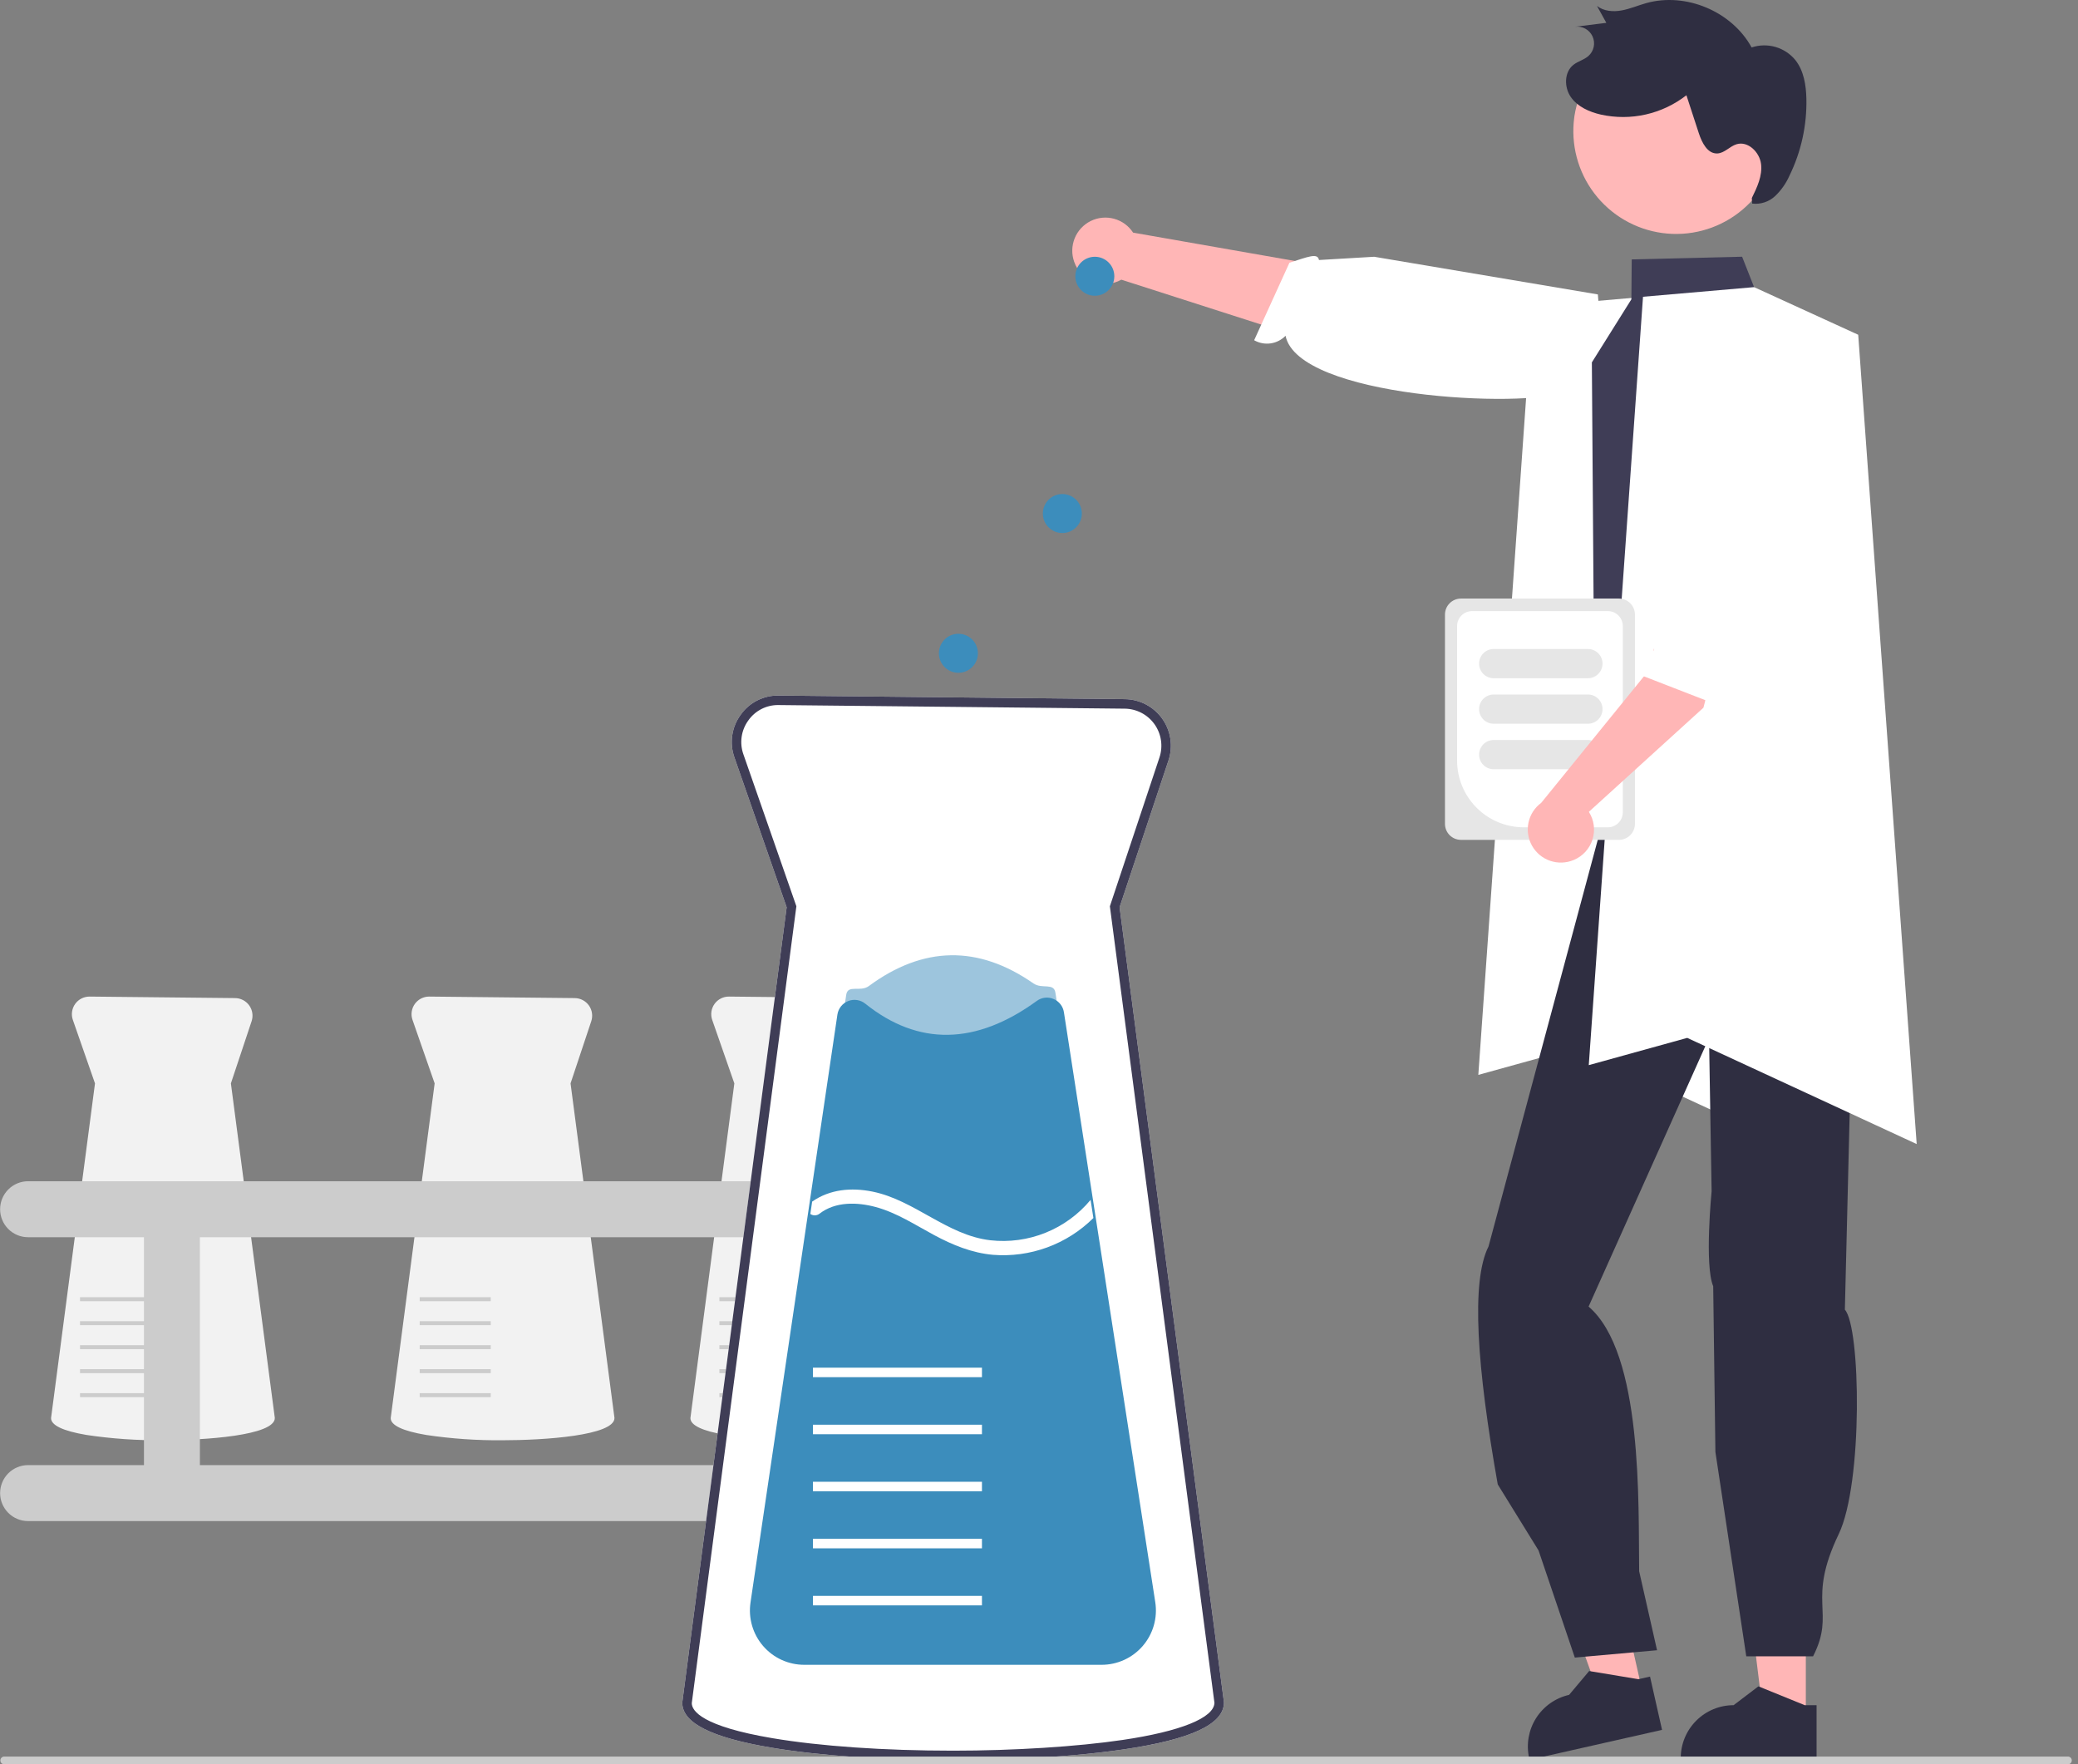 <svg width="331" height="281" viewBox="0 0 331 281" fill="none" xmlns="http://www.w3.org/2000/svg">
<rect x="0" y="0" width="331" height="281" fill="#808080" stroke="none"/>
<g clip-path="url(#clip0_2411_3573)">
<path d="M171.103 41.692C171.354 42.417 171.762 43.077 172.296 43.627C172.83 44.176 173.479 44.602 174.195 44.874C174.912 45.146 175.679 45.258 176.444 45.201C177.208 45.144 177.951 44.92 178.619 44.545L224.09 59.137L239.139 47.325L180.488 37.051C179.784 35.969 178.707 35.183 177.463 34.843C176.218 34.502 174.892 34.629 173.735 35.201C172.578 35.773 171.671 36.75 171.186 37.947C170.701 39.143 170.671 40.476 171.103 41.692Z" fill="#FFB6B6"/>
<path d="M255.324 61.192C255.324 61.192 254.912 60.181 249.471 62.381C242.717 65.111 206.763 63.286 204.771 53.478C204.134 54.135 203.298 54.562 202.393 54.691C201.488 54.819 200.566 54.643 199.771 54.19L205.392 41.848C208.318 40.913 209.908 40.22 210.097 41.412L218.893 40.895L254.519 46.894L255.504 59.197L255.324 61.192Z" fill="white"/>
<path d="M244.12 48.818L261.812 47.286L278.398 54.871L287.712 183.769L251.161 166.858L235.479 171.198L244.12 48.818Z" fill="white"/>
<path d="M287.647 273.776L280.936 273.776L277.744 247.88L287.648 247.88L287.647 273.776Z" fill="#FFB6B6"/>
<path d="M289.358 280.284L267.72 280.284V280.01C267.72 277.775 268.607 275.632 270.187 274.052C271.766 272.472 273.908 271.584 276.142 271.584L280.095 268.584L287.47 271.584L289.359 271.584L289.358 280.284Z" fill="#2F2E41"/>
<path d="M261.641 269.546L255.095 271.024L246.279 246.468L255.94 244.286L261.641 269.546Z" fill="#FFB6B6"/>
<path d="M264.744 275.517L243.636 280.284L243.576 280.017C243.084 277.838 243.478 275.552 244.671 273.662C245.863 271.773 247.757 270.435 249.936 269.942L249.937 269.942L253.132 266.145L260.986 267.447L262.828 267.03L264.744 275.517Z" fill="#2F2E41"/>
<path d="M296.147 115.462C299.293 124.956 298.961 135.261 295.391 146.321L293.865 208.592C296.388 211.37 296.773 236.225 292.887 244.335C287.697 255.165 292.47 256.613 288.801 263.798H278.16L273.242 231.247L272.892 204.862C271.479 201.515 272.639 189.734 272.639 189.734L272.23 165.305L253.044 208.099C261.737 215.542 260.954 239.586 261.098 250.25L263.948 262.834L250.851 264.005L245.072 246.94L238.574 236.423C235.263 217.79 234.281 204.11 237.104 198.523L256.364 126.834L296.147 115.462Z" fill="#2F2E41"/>
<path d="M297.51 112.294L295.756 108.784C293.609 95.475 291.487 83.061 294.369 71.895C294.55 62.148 291.539 52.991 283.177 47.99L279.405 45.733L277.496 40.888L259.913 41.317L259.861 47.669L253.564 57.717V57.758L253.958 112.433L255.696 118.076L253.073 124.64L254.465 128.828L289.128 123.284L293.159 122.636C293.624 122.487 294.073 122.291 294.499 122.051C295.945 121.248 297.079 119.981 297.717 118.454C297.753 118.366 297.785 118.283 297.816 118.195C298.087 117.482 298.245 116.731 298.281 115.969C298.344 114.698 298.079 113.432 297.51 112.294Z" fill="#3F3D56"/>
<path opacity="0.2" d="M298.281 115.969C298.244 116.731 298.087 117.482 297.815 118.195L294.498 122.052C294.073 122.291 293.624 122.487 293.158 122.636L289.127 123.284L294.959 112.314L282.142 84.242L298.281 115.969Z" fill="black"/>
<path d="M25.955 229.389C21.883 229.43 17.813 229.148 13.785 228.546C10.035 227.911 8.133 227.01 8.133 225.867L8.134 225.846L15.131 172.553L11.607 162.447C11.459 162.023 11.415 161.569 11.48 161.124C11.544 160.679 11.714 160.257 11.976 159.892C12.238 159.527 12.584 159.23 12.985 159.027C13.386 158.824 13.83 158.721 14.279 158.725L37.452 158.967C37.893 158.971 38.327 159.08 38.718 159.284C39.108 159.488 39.446 159.782 39.702 160.141C39.958 160.5 40.125 160.915 40.19 161.351C40.256 161.788 40.217 162.233 40.078 162.652L36.779 172.552L43.776 225.846C43.777 228.647 32.575 229.389 25.955 229.389Z" fill="#F2F2F2"/>
<path d="M24.066 221.887H12.747V222.524H24.066V221.887Z" fill="#CCCCCC"/>
<path d="M24.066 218.066H12.747V218.703H24.066V218.066Z" fill="#CCCCCC"/>
<path d="M24.066 214.246H12.747V214.882H24.066V214.246Z" fill="#CCCCCC"/>
<path d="M24.066 210.425H12.747V211.062H24.066V210.425Z" fill="#CCCCCC"/>
<path d="M24.066 206.604H12.747V207.241H24.066V206.604Z" fill="#CCCCCC"/>
<path d="M127.796 229.389C123.724 229.43 119.654 229.148 115.626 228.546C111.876 227.911 109.974 227.01 109.974 225.867L109.976 225.846L116.972 172.553L113.448 162.447C113.3 162.023 113.257 161.569 113.321 161.124C113.385 160.679 113.556 160.257 113.818 159.892C114.08 159.527 114.426 159.23 114.826 159.027C115.227 158.824 115.671 158.721 116.12 158.725L139.293 158.967C139.734 158.971 140.168 159.08 140.559 159.284C140.95 159.488 141.287 159.782 141.543 160.141C141.799 160.5 141.966 160.915 142.032 161.351C142.097 161.788 142.058 162.233 141.919 162.652L138.621 172.552L145.617 225.846C145.619 228.647 134.416 229.389 127.796 229.389Z" fill="#F2F2F2"/>
<path d="M125.908 221.887H114.589V222.524H125.908V221.887Z" fill="#CCCCCC"/>
<path d="M125.908 218.066H114.589V218.703H125.908V218.066Z" fill="#CCCCCC"/>
<path d="M125.908 214.246H114.589V214.882H125.908V214.246Z" fill="#CCCCCC"/>
<path d="M125.908 210.425H114.589V211.062H125.908V210.425Z" fill="#CCCCCC"/>
<path d="M125.908 206.604H114.589V207.241H125.908V206.604Z" fill="#CCCCCC"/>
<path d="M80.058 229.389C75.986 229.43 71.916 229.148 67.888 228.546C64.138 227.911 62.236 227.01 62.236 225.867L62.237 225.846L69.234 172.553L65.71 162.447C65.562 162.023 65.519 161.569 65.583 161.124C65.647 160.679 65.817 160.257 66.079 159.892C66.341 159.527 66.688 159.23 67.088 159.027C67.489 158.824 67.933 158.721 68.382 158.725L91.555 158.967C91.996 158.971 92.43 159.08 92.82 159.284C93.212 159.488 93.549 159.782 93.805 160.141C94.061 160.5 94.228 160.915 94.293 161.351C94.359 161.788 94.32 162.233 94.181 162.652L90.882 172.552L97.879 225.846C97.88 228.647 86.678 229.389 80.058 229.389Z" fill="#F2F2F2"/>
<path d="M78.17 221.887H66.851V222.524H78.17V221.887Z" fill="#CCCCCC"/>
<path d="M78.17 218.066H66.851V218.703H78.17V218.066Z" fill="#CCCCCC"/>
<path d="M78.17 214.246H66.851V214.882H78.17V214.246Z" fill="#CCCCCC"/>
<path d="M78.17 210.425H66.851V211.062H78.17V210.425Z" fill="#CCCCCC"/>
<path d="M78.17 206.604H66.851V207.241H78.17V206.604Z" fill="#CCCCCC"/>
<path d="M155.326 233.349H133.684V197.052H155.326C156.507 197.052 157.641 196.583 158.476 195.747C159.312 194.911 159.781 193.777 159.781 192.595C159.781 191.413 159.312 190.279 158.476 189.443C157.641 188.607 156.507 188.137 155.326 188.137H4.473C3.291 188.137 2.158 188.607 1.322 189.443C0.487 190.279 0.017 191.413 0.017 192.595C0.017 193.777 0.487 194.911 1.322 195.747C2.158 196.583 3.291 197.052 4.473 197.052H22.931V233.349H4.473C3.291 233.349 2.158 233.818 1.322 234.654C0.487 235.49 0.017 236.624 0.017 237.806C0.017 238.989 0.487 240.122 1.322 240.958C2.158 241.794 3.291 242.264 4.473 242.264H155.326C155.911 242.264 156.491 242.15 157.032 241.926C157.573 241.702 158.065 241.374 158.479 240.96C158.894 240.546 159.222 240.054 159.446 239.513C159.671 238.972 159.786 238.392 159.786 237.806C159.786 237.221 159.671 236.641 159.446 236.099C159.222 235.558 158.894 235.067 158.479 234.653C158.065 234.239 157.573 233.911 157.032 233.687C156.491 233.463 155.911 233.348 155.326 233.349ZM31.843 233.349V197.052H124.773V233.349H31.843Z" fill="#CCCCCC"/>
<path d="M151.821 280.344C140.752 280.344 130.428 279.628 122.753 278.329C113.283 276.727 108.68 274.398 108.68 271.21L108.685 271.11L125.306 144.502L116.985 120.638C116.585 119.515 116.466 118.312 116.636 117.133C116.807 115.953 117.262 114.833 117.963 113.87C118.647 112.891 119.563 112.097 120.628 111.558C121.694 111.019 122.876 110.752 124.069 110.78L179.17 111.355C180.338 111.367 181.487 111.655 182.522 112.195C183.558 112.736 184.451 113.514 185.129 114.465C185.807 115.417 186.251 116.515 186.424 117.67C186.597 118.826 186.494 120.006 186.125 121.115L178.336 144.493L194.959 271.112V271.161C194.961 274.598 189.749 277.038 179.027 278.621C168.493 280.176 156.492 280.344 151.821 280.344Z" fill="white"/>
<path d="M151.821 280.344C140.752 280.344 130.428 279.628 122.753 278.329C113.283 276.727 108.68 274.398 108.68 271.21L108.685 271.11L125.306 144.502L116.985 120.638C116.585 119.515 116.466 118.312 116.636 117.133C116.807 115.953 117.262 114.833 117.963 113.87C118.647 112.891 119.563 112.097 120.628 111.558C121.694 111.019 122.876 110.752 124.069 110.78L179.17 111.355C180.338 111.367 181.487 111.655 182.522 112.195C183.558 112.736 184.451 113.514 185.129 114.465C185.807 115.417 186.251 116.515 186.424 117.67C186.597 118.826 186.494 120.006 186.125 121.115L178.336 144.493L194.959 271.112V271.161C194.961 274.598 189.749 277.038 179.027 278.621C168.493 280.176 156.492 280.344 151.821 280.344ZM123.917 112.293C122.99 112.292 122.076 112.516 121.253 112.944C120.431 113.372 119.724 113.993 119.192 114.753C118.635 115.52 118.272 116.411 118.137 117.35C118.001 118.288 118.096 119.246 118.414 120.139L126.853 144.342L126.83 144.52L110.191 271.26C110.194 272.502 111.858 274.95 123.005 276.835C130.6 278.121 140.834 278.83 151.821 278.83C161.479 278.83 171.567 278.192 178.806 277.123C188.053 275.758 193.381 273.603 193.445 271.207L176.79 144.345L184.689 120.636C184.983 119.754 185.064 118.815 184.926 117.895C184.789 116.976 184.436 116.102 183.896 115.344C183.357 114.587 182.646 113.968 181.822 113.538C180.998 113.108 180.084 112.879 179.155 112.869L124.045 112.295C124.003 112.294 123.96 112.293 123.917 112.293Z" fill="#3F3D56"/>
<path opacity="0.5" d="M183.231 255.72H120.412L130.37 188.353L130.641 186.496L134.79 158.451C135.043 156.74 137.012 158.069 138.404 157.043C147.046 150.676 155.792 150.491 164.613 156.628C165.977 157.577 167.861 156.467 168.115 158.109L172.473 186.239L172.894 188.96L183.231 255.72Z" fill="#3C8DBC"/>
<path d="M175.478 265.153H128.098C126.855 265.153 125.628 264.885 124.498 264.368C123.369 263.851 122.364 263.096 121.553 262.155C120.741 261.214 120.142 260.11 119.796 258.916C119.45 257.723 119.364 256.469 119.546 255.24L133.389 161.59C133.461 161.112 133.657 160.66 133.959 160.282C134.261 159.903 134.658 159.611 135.108 159.436C135.559 159.26 136.049 159.206 136.527 159.28C137.005 159.355 137.455 159.554 137.832 159.858C146.268 166.619 155.463 166.467 165.161 159.408C165.537 159.133 165.978 158.96 166.44 158.906C166.903 158.852 167.372 158.919 167.801 159.1C168.239 159.28 168.623 159.57 168.916 159.943C169.208 160.315 169.399 160.757 169.47 161.226L184.021 255.181C184.211 256.414 184.133 257.674 183.792 258.874C183.45 260.074 182.853 261.185 182.041 262.133C181.23 263.08 180.223 263.84 179.09 264.362C177.957 264.883 176.725 265.153 175.478 265.153Z" fill="#3C8DBC"/>
<path d="M156.413 254.174H129.494V255.688H156.413V254.174Z" fill="white"/>
<path d="M156.413 245.088H129.494V246.602H156.413V245.088Z" fill="white"/>
<path d="M156.413 236.001H129.494V237.516H156.413V236.001Z" fill="white"/>
<path d="M156.413 226.916H129.494V228.43H156.413V226.916Z" fill="white"/>
<path d="M156.413 217.829H129.494V219.343H156.413V217.829Z" fill="white"/>
<path d="M174.164 193.993C172.076 196.067 169.564 197.665 166.801 198.676C164.038 199.688 161.089 200.09 158.156 199.854C154.811 199.551 151.761 198.301 148.824 196.727C145.789 195.099 142.853 193.153 139.492 192.244C136.548 191.449 133.059 191.343 130.531 193.312C130.324 193.472 130.072 193.562 129.81 193.569C129.549 193.575 129.292 193.499 129.078 193.349L129.365 191.381C132.181 189.412 135.602 189.109 138.955 189.783C145.706 191.146 150.83 196.734 157.748 197.537C160.732 197.873 163.752 197.462 166.539 196.341C169.325 195.221 171.789 193.425 173.71 191.116L173.717 191.108L174.164 193.993Z" fill="white"/>
<path d="M330.012 280.384C330.012 280.465 329.996 280.545 329.966 280.62C329.935 280.695 329.889 280.763 329.832 280.82C329.775 280.877 329.707 280.923 329.632 280.954C329.557 280.985 329.477 281 329.396 281H0.673C0.51 281 0.353 280.935 0.238 280.82C0.122 280.704 0.058 280.547 0.058 280.384C0.058 280.221 0.122 280.064 0.238 279.948C0.353 279.833 0.51 279.768 0.673 279.768H329.396C329.477 279.768 329.557 279.784 329.632 279.814C329.707 279.845 329.775 279.891 329.832 279.948C329.889 280.005 329.935 280.073 329.966 280.148C329.996 280.223 330.012 280.303 330.012 280.384Z" fill="#CCCCCC"/>
<path d="M261.712 47.265L279.405 45.733L295.991 53.318L305.305 182.215L268.754 165.304L253.072 169.645L261.712 47.265Z" fill="white"/>
<path d="M174.394 47.106C176.108 47.106 177.498 45.716 177.498 44.001C177.498 42.285 176.108 40.895 174.394 40.895C172.679 40.895 171.289 42.285 171.289 44.001C171.289 45.716 172.679 47.106 174.394 47.106Z" fill="#3C8DBC"/>
<path d="M169.219 84.895C170.934 84.895 172.324 83.505 172.324 81.79C172.324 80.074 170.934 78.684 169.219 78.684C167.504 78.684 166.114 80.074 166.114 81.79C166.114 83.505 167.504 84.895 169.219 84.895Z" fill="#3C8DBC"/>
<path d="M152.661 107.155C154.376 107.155 155.766 105.764 155.766 104.049C155.766 102.333 154.376 100.943 152.661 100.943C150.947 100.943 149.557 102.333 149.557 104.049C149.557 105.764 150.947 107.155 152.661 107.155Z" fill="#3C8DBC"/>
<path d="M230.166 131.22V97.877C230.167 97.203 230.435 96.556 230.912 96.078C231.389 95.601 232.036 95.333 232.71 95.332H257.88C258.555 95.333 259.202 95.601 259.678 96.078C260.155 96.556 260.424 97.203 260.425 97.877V131.22C260.424 131.894 260.155 132.541 259.678 133.019C259.202 133.496 258.555 133.764 257.88 133.765H232.71C232.036 133.764 231.389 133.496 230.912 133.019C230.435 132.541 230.167 131.894 230.166 131.22Z" fill="#E6E6E6"/>
<path d="M232.097 121.149V99.713C232.097 99.081 232.349 98.475 232.795 98.029C233.242 97.582 233.848 97.33 234.479 97.33H256.111C256.743 97.33 257.348 97.582 257.795 98.029C258.242 98.475 258.493 99.081 258.494 99.713V129.383C258.493 130.015 258.242 130.621 257.795 131.068C257.348 131.515 256.743 131.767 256.111 131.767H242.711C239.897 131.764 237.199 130.644 235.209 128.654C233.219 126.663 232.1 123.964 232.097 121.149Z" fill="white"/>
<path d="M235.599 105.694C235.6 105.077 235.845 104.484 236.282 104.048C236.718 103.611 237.31 103.365 237.928 103.365H252.933C253.551 103.365 254.143 103.61 254.58 104.047C255.016 104.484 255.262 105.076 255.262 105.694C255.262 106.312 255.016 106.905 254.58 107.341C254.143 107.778 253.551 108.024 252.933 108.024H237.928C237.31 108.023 236.718 107.777 236.282 107.341C235.845 106.904 235.6 106.312 235.599 105.694Z" fill="#E6E6E6"/>
<path d="M235.599 112.942C235.6 112.324 235.845 111.732 236.282 111.295C236.718 110.859 237.31 110.613 237.928 110.612H252.933C253.551 110.612 254.143 110.858 254.58 111.295C255.016 111.731 255.262 112.324 255.262 112.942C255.262 113.56 255.016 114.152 254.58 114.589C254.143 115.026 253.551 115.271 252.933 115.271H237.928C237.31 115.271 236.718 115.025 236.282 114.588C235.845 114.151 235.6 113.559 235.599 112.942Z" fill="#E6E6E6"/>
<path d="M235.599 120.189C235.6 119.571 235.845 118.979 236.282 118.542C236.718 118.106 237.31 117.86 237.928 117.859H252.933C253.551 117.859 254.143 118.105 254.58 118.542C255.016 118.979 255.262 119.571 255.262 120.189C255.262 120.807 255.016 121.399 254.58 121.836C254.143 122.273 253.551 122.518 252.933 122.518H237.928C237.31 122.518 236.718 122.272 236.282 121.835C235.845 121.399 235.6 120.806 235.599 120.189Z" fill="#E6E6E6"/>
<path d="M250.67 136.972C251.379 136.679 252.014 136.234 252.532 135.669C253.05 135.104 253.438 134.432 253.668 133.701C253.899 132.969 253.966 132.196 253.865 131.436C253.765 130.676 253.499 129.947 253.086 129.301L271.336 112.715L277.738 87.939L266.376 86.993L262.903 106.435L245.5 127.865C244.461 128.63 243.738 129.75 243.47 131.013C243.201 132.276 243.404 133.593 244.042 134.716C244.679 135.838 245.706 136.688 246.927 137.104C248.149 137.52 249.481 137.473 250.67 136.972Z" fill="#FFB6B6"/>
<path d="M279.489 65.564C279.489 65.564 282.259 65.605 281.011 71.341C280.013 75.934 276.224 101.778 273.2 107.56C273.892 108.157 274.366 108.968 274.546 109.865C274.727 110.761 274.604 111.693 274.198 112.512L261.559 107.606C260.457 104.738 262.304 103.846 263.483 103.589L263.252 94.591L265.064 71.657L277.488 65.499L279.489 65.564Z" fill="white"/>
<path d="M283.212 23.106C282.622 27.408 280.35 31.3 276.894 33.926C273.438 36.553 269.081 37.699 264.78 37.113C260.48 36.528 256.587 34.258 253.959 30.803C251.33 27.348 250.18 22.991 250.761 18.688L250.792 18.455C251.471 14.21 253.79 10.402 257.25 7.852C260.71 5.302 265.033 4.215 269.287 4.826C273.54 5.436 277.384 7.694 279.988 11.114C282.592 14.534 283.748 18.841 283.207 23.105L283.212 23.106Z" fill="#FFB8B8"/>
<path d="M279.044 31.544C279.885 29.835 280.749 28.001 280.513 26.111C280.276 24.221 278.424 22.414 276.604 22.976C275.516 23.311 274.694 24.386 273.557 24.441C271.992 24.517 271.095 22.725 270.608 21.236L268.625 15.169C266.72 16.654 264.511 17.701 262.155 18.233C259.8 18.766 257.356 18.771 254.998 18.25C253.156 17.829 251.296 17.007 250.215 15.457C249.135 13.906 249.141 11.501 250.623 10.329C251.35 9.754 252.317 9.536 253.011 8.922C253.442 8.542 253.739 8.032 253.858 7.47C253.977 6.908 253.911 6.322 253.672 5.799C253.432 5.277 253.031 4.845 252.527 4.569C252.023 4.292 251.444 4.185 250.874 4.264L255.869 3.639L254.381 0.947C255.453 1.792 256.945 1.906 258.289 1.664C259.633 1.422 260.898 0.869 262.213 0.499C268.523 -1.273 275.858 1.808 279.012 7.557C280.241 7.146 281.565 7.119 282.81 7.478C284.055 7.838 285.161 8.567 285.983 9.57C287.32 11.268 287.683 13.533 287.735 15.694C287.832 19.954 286.904 24.175 285.028 28.001C284.49 29.216 283.717 30.313 282.754 31.229C282.269 31.683 281.69 32.025 281.059 32.231C280.428 32.438 279.759 32.504 279.1 32.424" fill="#2F2E41"/>
</g>
<defs>
<clipPath id="clip0_2411_3573">
<rect width="329.995" height="281" fill="white" transform="translate(0.017)"/>
</clipPath>
</defs>
</svg>
